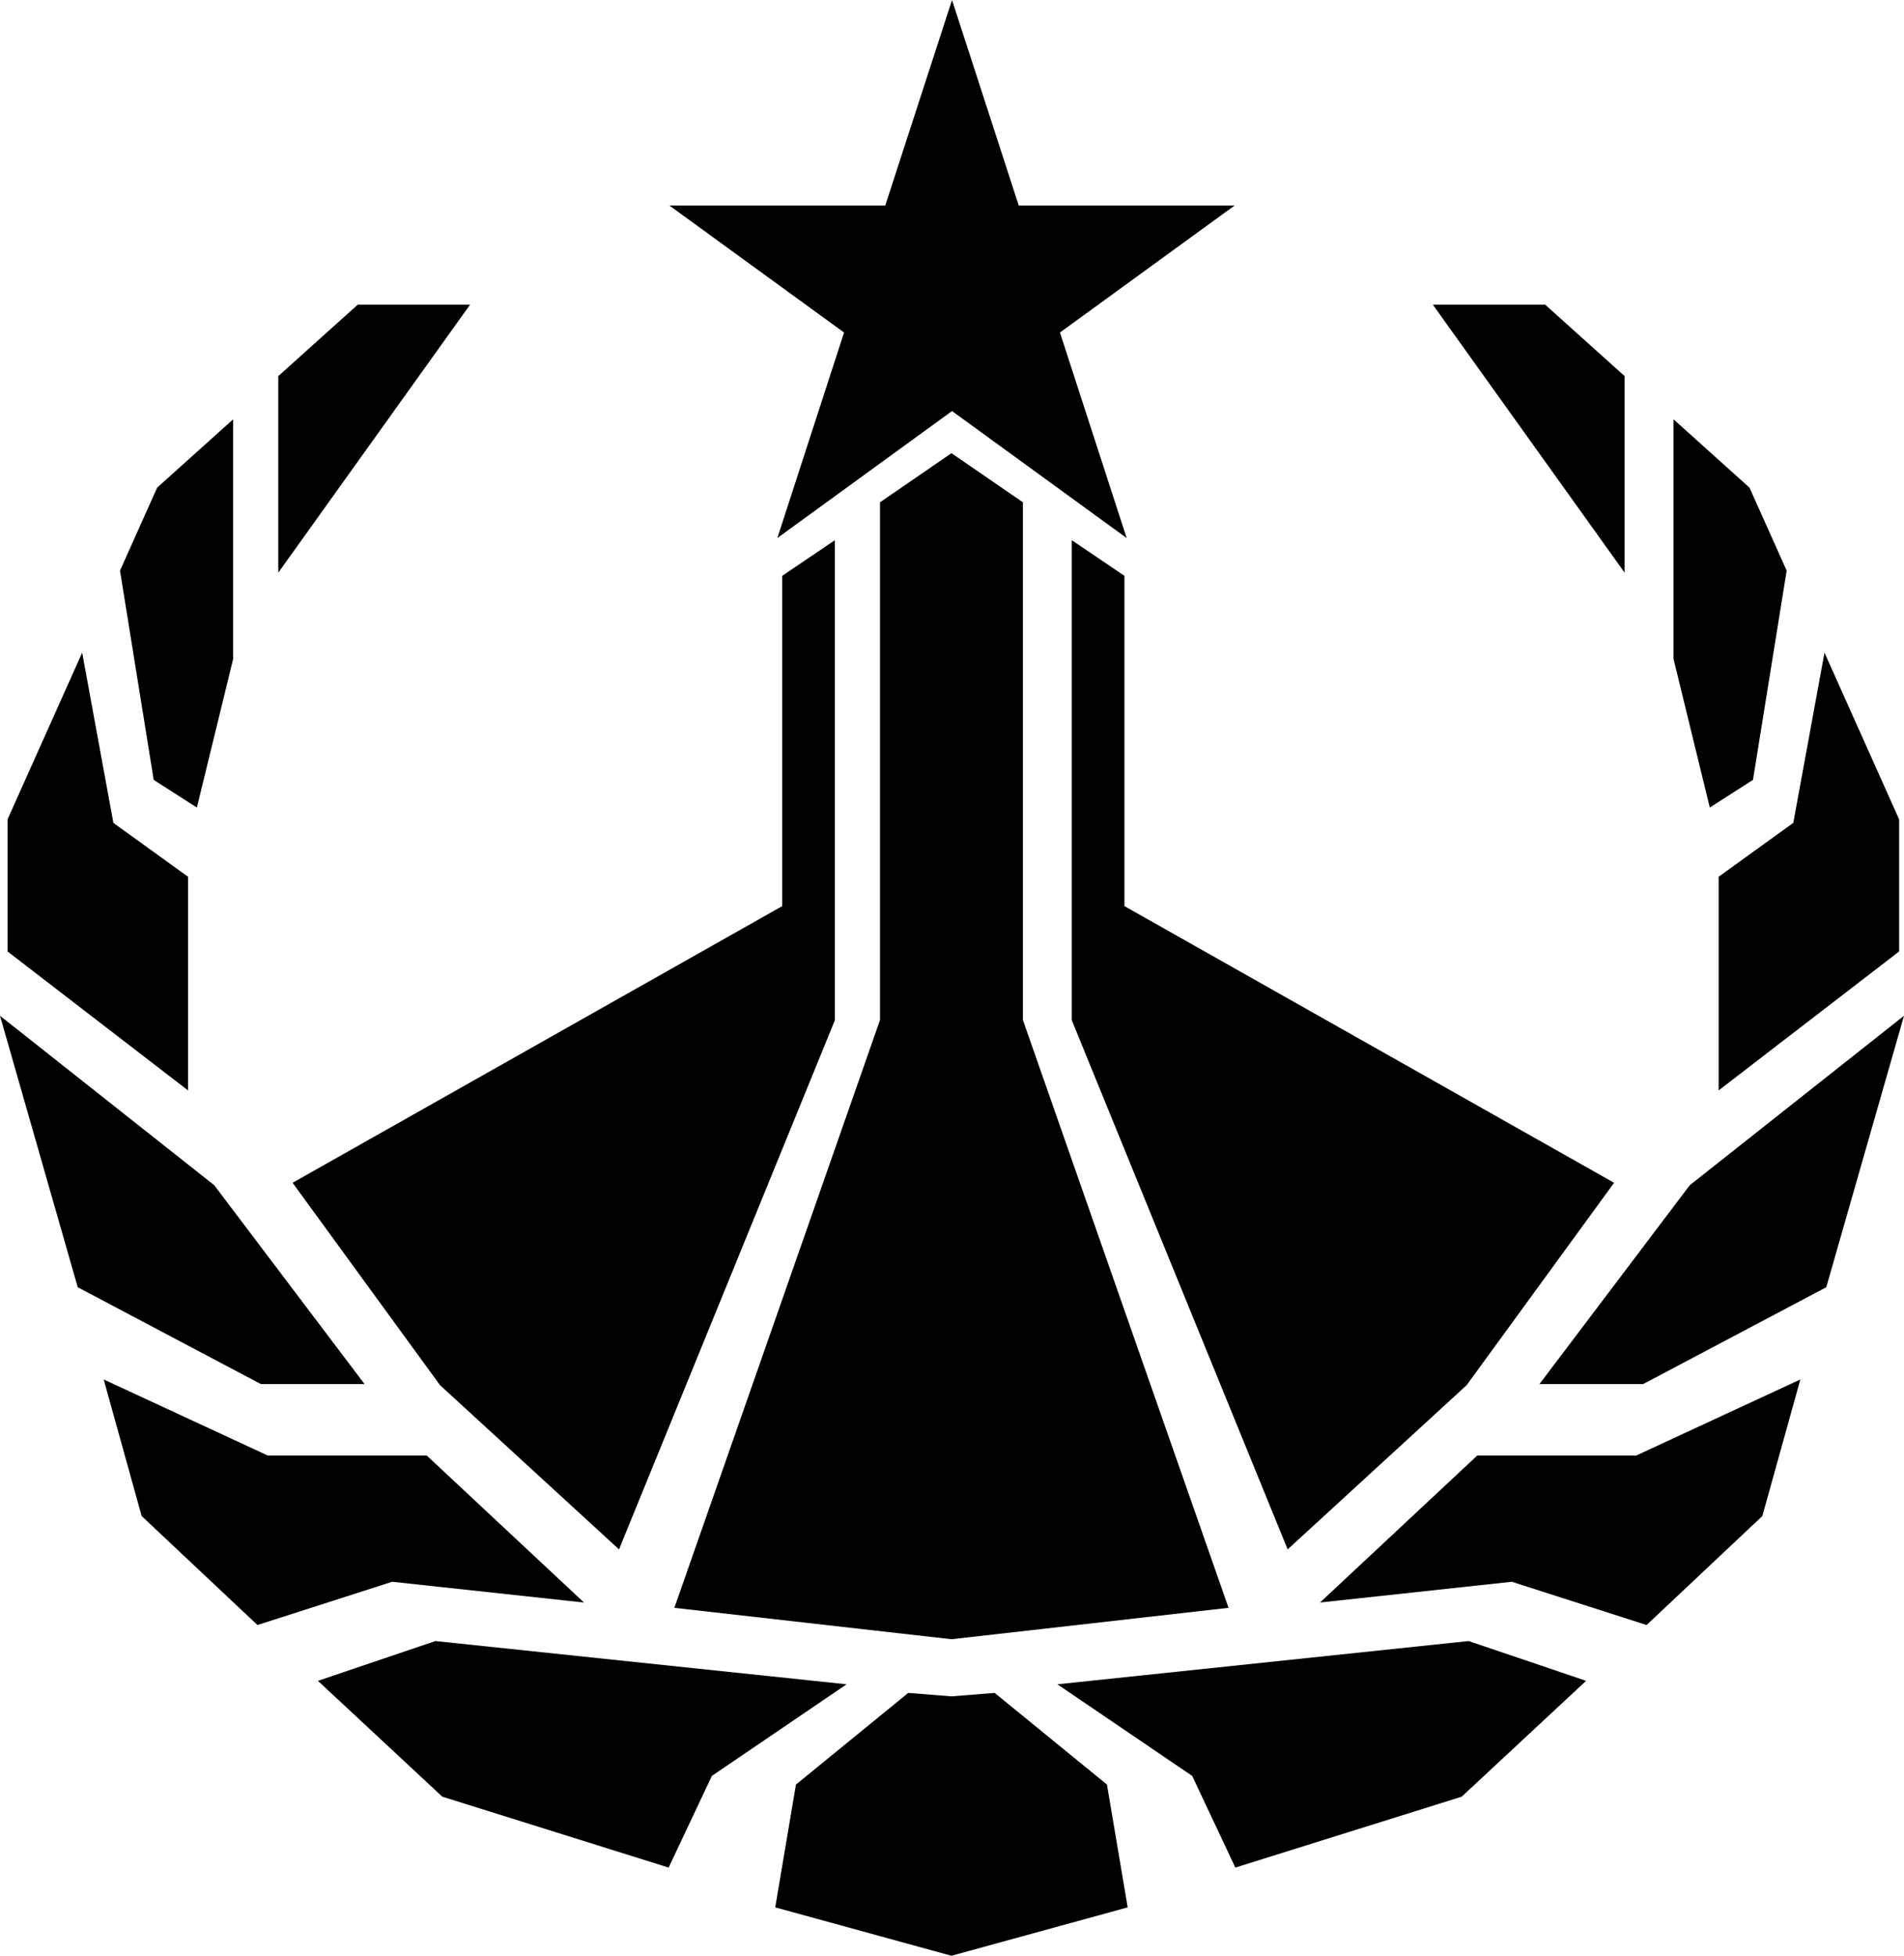 <?xml version="1.0" encoding="UTF-8"?>
<svg id="Layer_1" data-name="Layer 1" xmlns="http://www.w3.org/2000/svg" viewBox="0 0 506.29 520">
  <defs>
    <style>
      .cls-1 {
        fill: #000;
        stroke-width: 0px;
      }
    </style>
  </defs>
  <polygon class="cls-1" points="206.7 143.06 253.15 109.29 299.59 143.06 281.85 88.41 328.3 54.64 270.89 54.64 253.15 0 235.4 54.64 177.99 54.64 224.44 88.41 206.7 143.06"/>
  <polygon class="cls-1" points="208 153.1 208 240.92 77.8 314.48 117 368.28 164.6 411.95 222 271.26 222 143.63 208 153.1"/>
  <polygon class="cls-1" points="50 233.11 30.15 218.79 21.85 173.53 2 217.87 2 252.97 50 289.92 50 233.11"/>
  <polygon class="cls-1" points="96.94 368 56.97 315.13 0 270.07 20.67 342.25 69.37 368 96.94 368"/>
  <polygon class="cls-1" points="52.35 214.71 62 175.17 62 111.48 41.79 129.65 31.91 151.72 40.87 207.36 52.35 214.71"/>
  <polygon class="cls-1" points="95.13 81 74 100 74 152.26 125 81 95.13 81"/>
  <polygon class="cls-1" points="115.78 436.32 84.54 446.9 117.61 477.7 177.8 496.55 189.29 472.18 225.12 447.82 115.78 436.32"/>
  <polygon class="cls-1" points="326.68 427.49 272 271.2 272 133.55 253 120.49 234 133.55 234 271.2 179.32 427.49 253 435.84 326.68 427.49"/>
  <polygon class="cls-1" points="155.29 426.08 113.48 387 71.21 387 27.57 366.77 37.67 403.09 68.46 432.06 104.29 420.56 155.29 426.08"/>
  <polygon class="cls-1" points="457 289.92 505 252.97 505 217.87 485.15 173.53 476.85 218.79 457 233.11 457 289.92"/>
  <polygon class="cls-1" points="466.13 207.36 475.09 151.72 465.21 129.66 445 111.48 445 175.17 454.65 214.71 466.13 207.36"/>
  <polygon class="cls-1" points="432 100 410.87 81 381 81 432 152.26 432 100"/>
  <polygon class="cls-1" points="390 368.28 429.2 314.48 299 240.92 299 153.1 285 143.63 285 271.26 342.4 411.95 390 368.28"/>
  <polygon class="cls-1" points="264.49 450.11 253 451.03 241.51 450.11 211.65 474.48 206.14 507.13 253 520 299.86 507.13 294.35 474.48 264.49 450.11"/>
  <polygon class="cls-1" points="449.32 315.13 409.35 368 436.92 368 485.62 342.25 506.29 270.07 449.32 315.13"/>
  <polygon class="cls-1" points="392.81 387 351 426.08 402 420.56 437.84 432.06 468.62 403.09 478.73 366.77 435.08 387 392.81 387"/>
  <polygon class="cls-1" points="281.17 447.82 317.01 472.18 328.49 496.55 388.68 477.7 421.76 446.9 390.52 436.32 281.17 447.82"/>
</svg>
